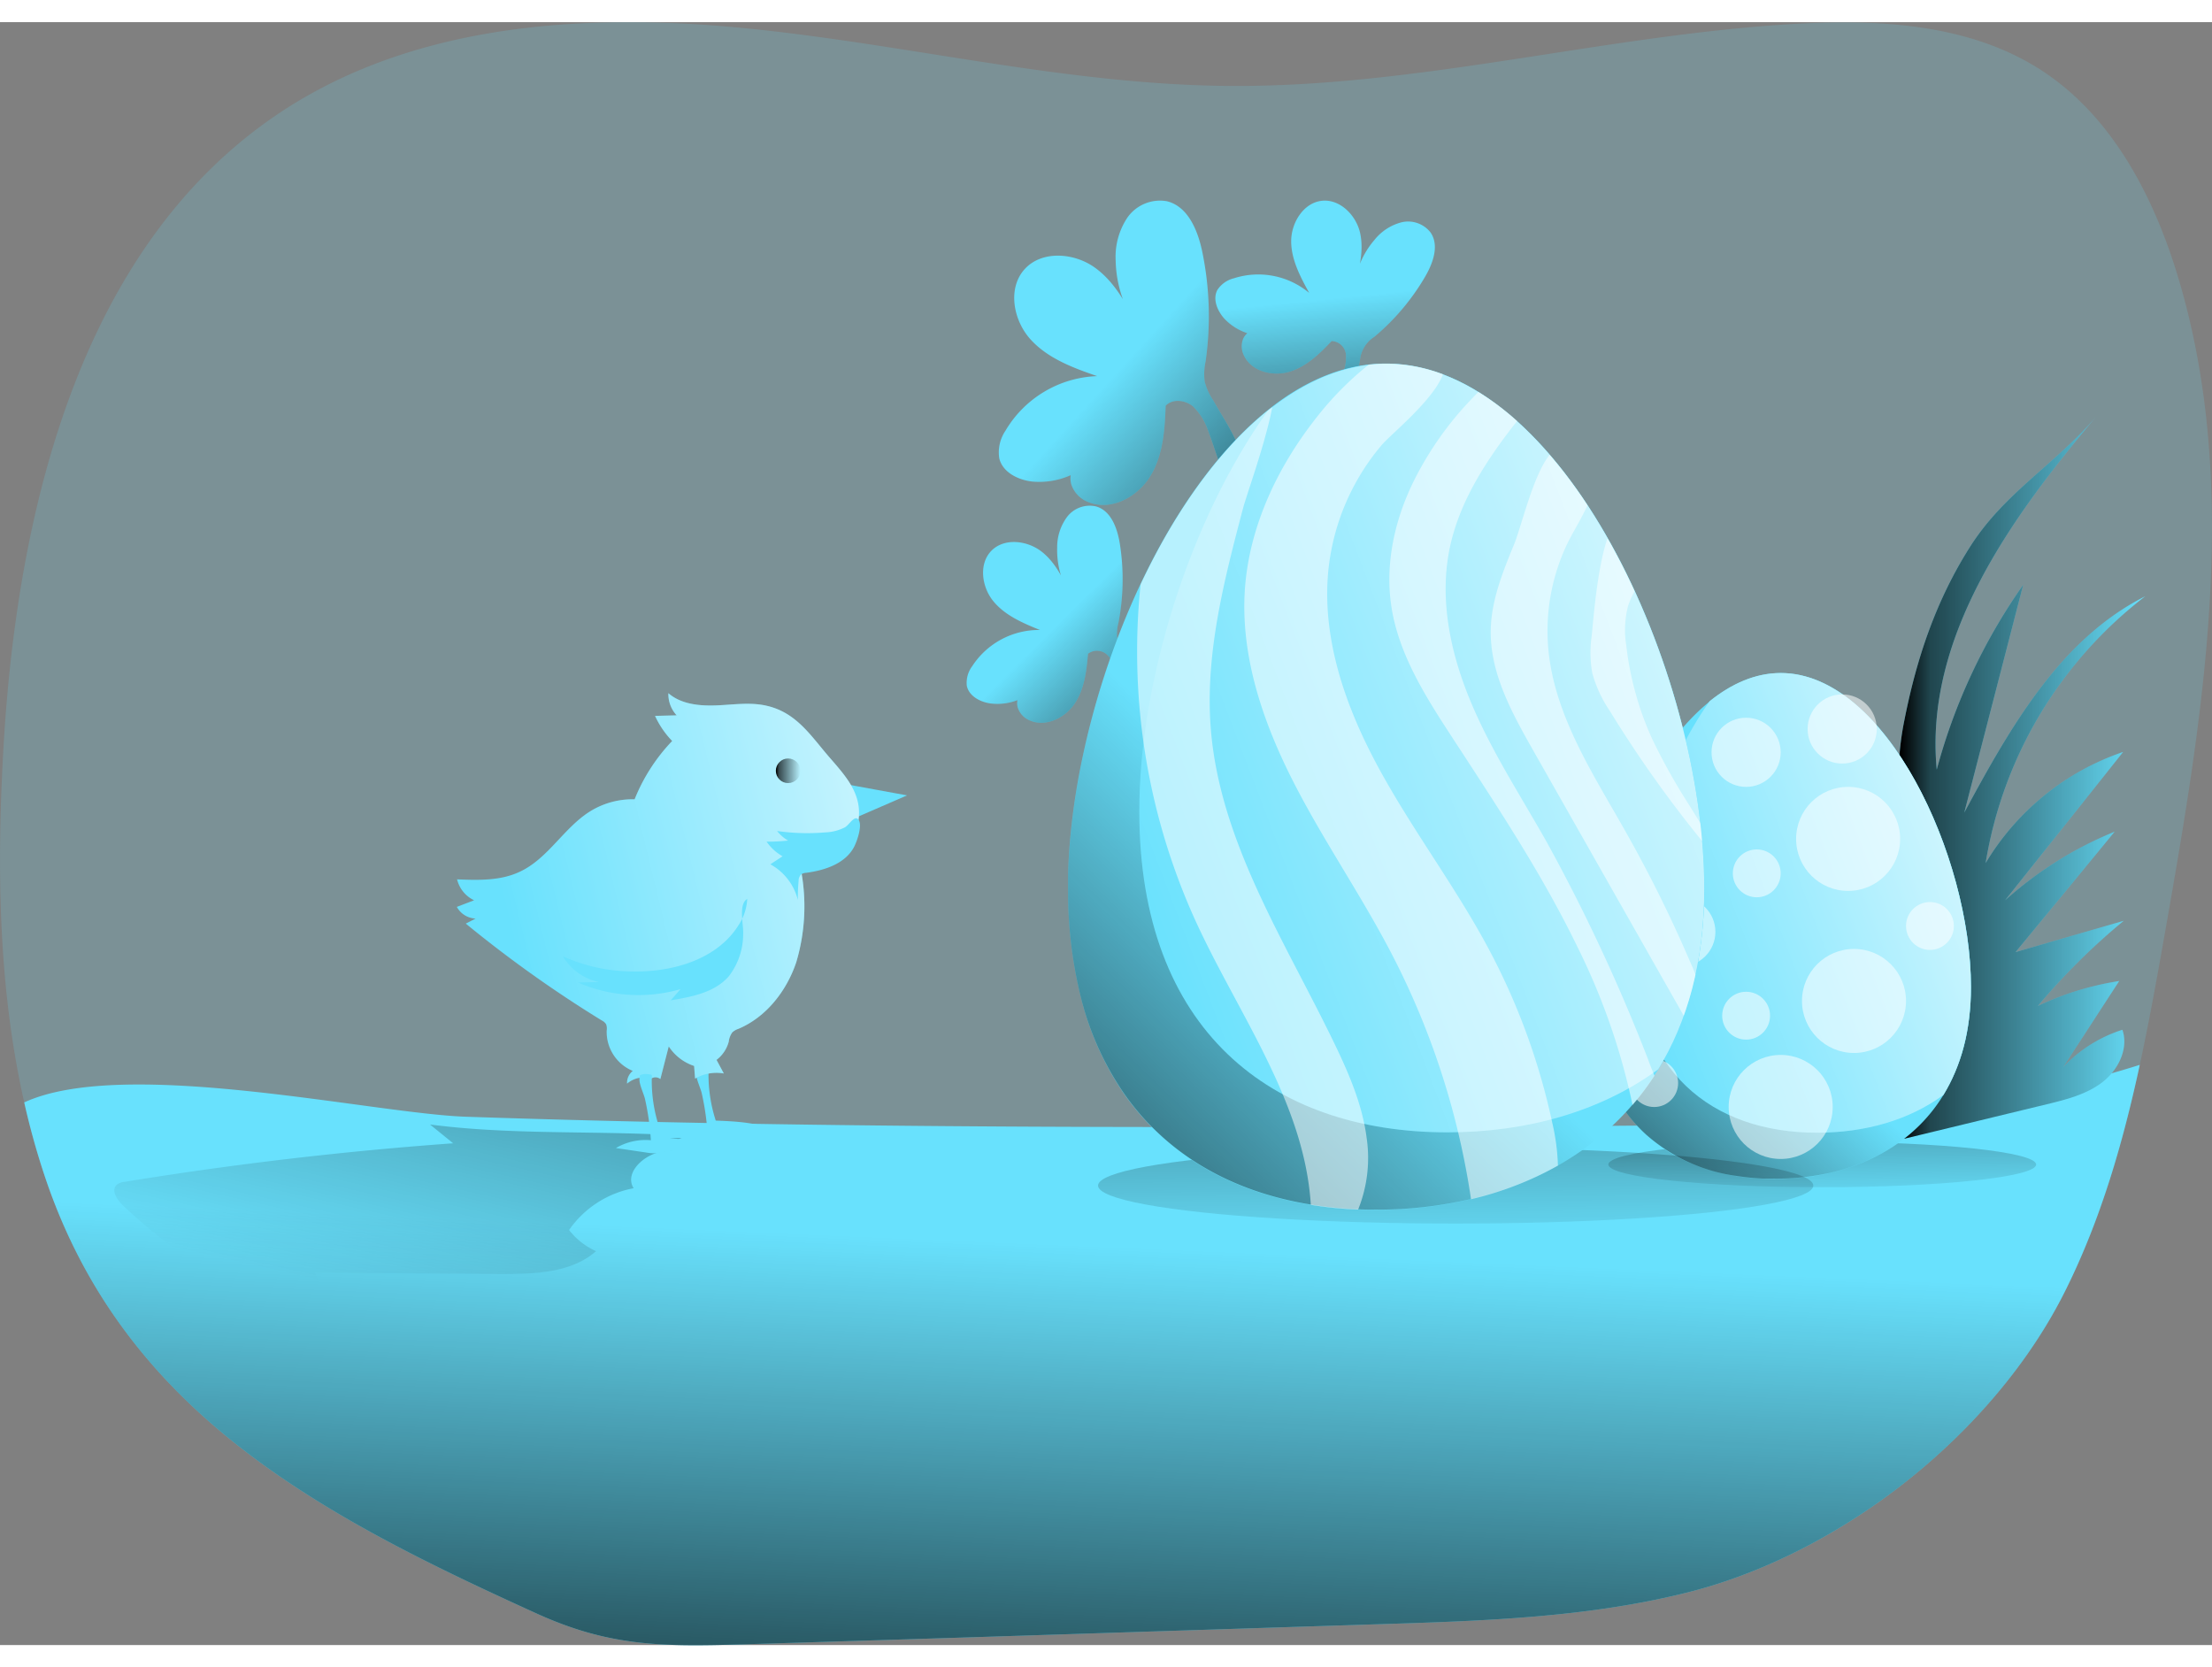<svg id="Layer_1" data-name="Layer 1" xmlns="http://www.w3.org/2000/svg" xmlns:xlink="http://www.w3.org/1999/xlink" viewBox="0 0 361.46 265.19" width="406" height="306" class="illustration styles_illustrationTablet__1DWOa"><rect x="0" y="0" width="361.46" height="265.19" fill="#808080" stroke="none"/><defs><linearGradient id="linear-gradient" x1="221.86" y1="127.07" x2="188.03" y2="96.2" gradientUnits="userSpaceOnUse"><stop offset="0.01"></stop><stop offset="0.13" stop-opacity="0.69"></stop><stop offset="1" stop-opacity="0"></stop></linearGradient><linearGradient id="linear-gradient-2" x1="694.78" y1="1281.74" x2="670.48" y2="1259.56" gradientTransform="translate(562.93 -1300.23) rotate(41.87)" xlink:href="#linear-gradient"></linearGradient><linearGradient id="linear-gradient-3" x1="241.5" y1="255.64" x2="217.2" y2="233.47" gradientTransform="translate(-28.01 -105.51) rotate(2.78)" xlink:href="#linear-gradient"></linearGradient><linearGradient id="linear-gradient-4" x1="176.52" y1="329.26" x2="180.33" y2="239.82" xlink:href="#linear-gradient"></linearGradient><linearGradient id="linear-gradient-5" x1="314.83" y1="163.44" x2="355.2" y2="163.44" xlink:href="#linear-gradient"></linearGradient><linearGradient id="linear-gradient-6" x1="297.26" y1="153.76" x2="297.88" y2="193.97" xlink:href="#linear-gradient"></linearGradient><linearGradient id="linear-gradient-7" x1="252.44" y1="236" x2="290.03" y2="197.03" xlink:href="#linear-gradient"></linearGradient><linearGradient id="linear-gradient-8" x1="333.58" y1="171.49" x2="269.08" y2="196.08" gradientUnits="userSpaceOnUse"><stop offset="0.01" stop-color="#fff"></stop><stop offset="0.13" stop-color="#fff" stop-opacity="0.69"></stop><stop offset="1" stop-color="#fff" stop-opacity="0"></stop></linearGradient><linearGradient id="linear-gradient-9" x1="91.77" y1="139.01" x2="67.24" y2="248.12" xlink:href="#linear-gradient"></linearGradient><linearGradient id="linear-gradient-10" x1="164.23" y1="169.68" x2="88.11" y2="188.08" xlink:href="#linear-gradient-8"></linearGradient><linearGradient id="linear-gradient-11" x1="126.78" y1="122.33" x2="130.8" y2="122.33" xlink:href="#linear-gradient"></linearGradient><linearGradient id="linear-gradient-12" x1="237.02" y1="135.09" x2="238.05" y2="202.32" xlink:href="#linear-gradient"></linearGradient><linearGradient id="linear-gradient-13" x1="158.97" y1="245.69" x2="221.81" y2="180.52" xlink:href="#linear-gradient"></linearGradient><linearGradient id="linear-gradient-14" x1="294.61" y1="137.82" x2="186.78" y2="178.94" xlink:href="#linear-gradient-8"></linearGradient></defs><title>5</title><path d="M358.58,187.9c-1.32,7.5-2.65,15-4.28,22.52-2.77,12.82-6.4,25.39-12.26,37.09-11.53,23-36.25,42.58-61.18,49-16.41,4.2-33.5,4.76-50.43,5.3-34.87,1.1-69.74,2.27-104.61,3.31-13.25.4-21.76.3-33.57-5.08-34.69-15.77-67.19-32.56-80.2-71.13A123,123,0,0,1,8.6,216.56c-4.23-18.66-4.49-38.19-3.43-57.37,2.2-39.58,12.68-83.26,45.94-104.84,1.1-.72,2.22-1.4,3.35-2.05,21.5-12.41,48-13.72,72.86-11.18,26.16,2.68,52,9.17,78.26,9.34,31,.21,61.34-8.33,92.25-10.13,14-.81,28.81,0,40.51,7.65,11.12,7.27,17.81,19.73,21.81,32.4C371,114.91,364.85,152.23,358.58,187.9Z" transform="translate(-4.64 -40.04)" fill="#68e1fd" opacity="0.18" style="isolation: isolate;"></path><path d="M202.93,101.91a10,10,0,0,1-1.44-3.15,9.89,9.89,0,0,1,.15-3.25,51.85,51.85,0,0,0-.55-18c-.72-3.46-2.34-7.38-5.78-8.21A6.5,6.5,0,0,0,188.85,72a11.52,11.52,0,0,0-1.9,7,19.59,19.59,0,0,0,3.8,11.21c-1.84-3.76-3.83-7.66-7.24-10.09s-8.68-2.81-11.47.32-1.82,8.33,1,11.44,6.93,4.64,10.89,6a18.15,18.15,0,0,0-15,8.94,6.31,6.31,0,0,0-1,4.5c.56,2.31,3.13,3.56,5.49,3.8a12.6,12.6,0,0,0,12.21-6.73c-3.13,1.38-6.87,4-5.91,7.24a4.69,4.69,0,0,0,2.83,2.86c3.69,1.46,8-.88,10.07-4.28s2.36-7.53,2.5-11.49c1.13-1.2,3.2-.94,4.47.1a10,10,0,0,1,2.53,4.16c1.24,3.14,2.24,7.58,4.37,10C210.63,113.18,205,105.68,202.93,101.91Z" transform="translate(-4.64 -40.04)" fill="#68e1fd"></path><path d="M202.93,101.91a10,10,0,0,1-1.44-3.15,9.89,9.89,0,0,1,.15-3.25,51.85,51.85,0,0,0-.55-18c-.72-3.46-2.34-7.38-5.78-8.21A6.5,6.5,0,0,0,188.85,72a11.52,11.52,0,0,0-1.9,7,19.59,19.59,0,0,0,3.8,11.21c-1.84-3.76-3.83-7.66-7.24-10.09s-8.68-2.81-11.47.32-1.82,8.33,1,11.44,6.93,4.64,10.89,6a18.15,18.15,0,0,0-15,8.94,6.31,6.31,0,0,0-1,4.5c.56,2.31,3.13,3.56,5.49,3.8a12.6,12.6,0,0,0,12.21-6.73c-3.13,1.38-6.87,4-5.91,7.24a4.69,4.69,0,0,0,2.83,2.86c3.69,1.46,8-.88,10.07-4.28s2.36-7.53,2.5-11.49c1.13-1.2,3.2-.94,4.47.1a10,10,0,0,1,2.53,4.16c1.24,3.14,2.24,7.58,4.37,10C210.63,113.18,205,105.68,202.93,101.91Z" transform="translate(-4.64 -40.04)" fill="url(#linear-gradient)"></path><path d="M226.85,95.45a5.14,5.14,0,0,1,2.38-4,37.33,37.33,0,0,0,8.33-9.89c1.27-2.2,2.29-5.07.84-7.16a4.65,4.65,0,0,0-4.76-1.65,8.31,8.31,0,0,0-4.39,2.86,14,14,0,0,0-3.34,7.82c.82-2.89,1.62-5.94,1-8.87s-3.29-5.66-6.28-5.33-5,3.59-5,6.6,1.49,5.81,2.94,8.45a13,13,0,0,0-12.29-2.39,4.51,4.51,0,0,0-2.71,1.91c-.81,1.51,0,3.41,1.12,4.67a9,9,0,0,0,9.75,2.25c-2.33-.76-5.57-1.17-6.63,1a3.34,3.34,0,0,0,.15,2.89c1.27,2.55,4.71,3.37,7.43,2.54s4.87-2.9,6.85-5a2.44,2.44,0,0,1,2.34,2.2,7.09,7.09,0,0,1-.64,3.43c-.84,2.28-2.43,5.13-2.47,7.47C225.56,105.17,226.14,98.45,226.85,95.45Z" transform="translate(-4.64 -40.04)" fill="#68e1fd"></path><path d="M226.85,95.45a5.14,5.14,0,0,1,2.38-4,37.33,37.33,0,0,0,8.33-9.89c1.27-2.2,2.29-5.07.84-7.16a4.65,4.65,0,0,0-4.76-1.65,8.31,8.31,0,0,0-4.39,2.86,14,14,0,0,0-3.34,7.82c.82-2.89,1.62-5.94,1-8.87s-3.29-5.66-6.28-5.33-5,3.59-5,6.6,1.49,5.81,2.94,8.45a13,13,0,0,0-12.29-2.39,4.51,4.51,0,0,0-2.71,1.91c-.81,1.51,0,3.41,1.12,4.67a9,9,0,0,0,9.75,2.25c-2.33-.76-5.57-1.17-6.63,1a3.34,3.34,0,0,0,.15,2.89c1.27,2.55,4.71,3.37,7.43,2.54s4.87-2.9,6.85-5a2.44,2.44,0,0,1,2.34,2.2,7.09,7.09,0,0,1-.64,3.43c-.84,2.28-2.43,5.13-2.47,7.47C225.56,105.17,226.14,98.45,226.85,95.45Z" transform="translate(-4.64 -40.04)" fill="url(#linear-gradient-2)"></path><path d="M188.1,142.84a7.17,7.17,0,0,1-.92-2.31,7.08,7.08,0,0,1,.22-2.33,37.19,37.19,0,0,0,.23-12.93c-.4-2.51-1.42-5.38-3.86-6.09A4.64,4.64,0,0,0,179,120.9a8.31,8.31,0,0,0-1.61,5,14.06,14.06,0,0,0,2.34,8.18c-1.19-2.77-2.49-5.64-4.85-7.5s-6.12-2.31-8.23-.17-1.6,5.92.31,8.25,4.81,3.57,7.61,4.7a13,13,0,0,0-11.05,5.9,4.55,4.55,0,0,0-.9,3.19c.32,1.67,2.12,2.66,3.81,2.91a9.05,9.05,0,0,0,9-4.39c-2.3.88-5.07,2.6-4.5,5a3.37,3.37,0,0,0,1.94,2.15c2.59,1.18,5.78-.35,7.37-2.71s1.95-5.32,2.19-8.16a2.43,2.43,0,0,1,3.2.23,7,7,0,0,1,1.67,3.07c.79,2.29,1.35,5.51,2.79,7.35C193.23,151.19,189.44,145.61,188.1,142.84Z" transform="translate(-4.64 -40.04)" fill="#68e1fd"></path><path d="M188.1,142.84a7.17,7.17,0,0,1-.92-2.31,7.08,7.08,0,0,1,.22-2.33,37.19,37.19,0,0,0,.23-12.93c-.4-2.51-1.42-5.38-3.86-6.09A4.64,4.64,0,0,0,179,120.9a8.31,8.31,0,0,0-1.61,5,14.06,14.06,0,0,0,2.34,8.18c-1.19-2.77-2.49-5.64-4.85-7.5s-6.12-2.31-8.23-.17-1.6,5.92.31,8.25,4.81,3.57,7.61,4.7a13,13,0,0,0-11.05,5.9,4.55,4.55,0,0,0-.9,3.19c.32,1.67,2.12,2.66,3.81,2.91a9.05,9.05,0,0,0,9-4.39c-2.3.88-5.07,2.6-4.5,5a3.37,3.37,0,0,0,1.94,2.15c2.59,1.18,5.78-.35,7.37-2.71s1.95-5.32,2.19-8.16a2.43,2.43,0,0,1,3.2.23,7,7,0,0,1,1.67,3.07c.79,2.29,1.35,5.51,2.79,7.35C193.23,151.19,189.44,145.61,188.1,142.84Z" transform="translate(-4.64 -40.04)" fill="url(#linear-gradient-3)"></path><path d="M354.3,210.42c-2.77,12.82-6.4,25.39-12.26,37.09-11.53,23-36.25,42.58-61.18,49-16.41,4.2-33.5,4.76-50.43,5.3-34.87,1.1-69.74,2.27-104.61,3.31-13.25.4-21.76.3-33.57-5.08-34.69-15.77-67.19-32.56-80.2-71.13A123,123,0,0,1,8.6,216.56c16.35-7.55,57,1.83,72.19,2.34,59.41,2,118.86,1.77,178.3,1.53C291.13,220.3,323.8,220.08,354.3,210.42Z" transform="translate(-4.64 -40.04)" fill="#68e1fd"></path><path d="M354.3,210.42c-2.77,12.82-6.4,25.39-12.26,37.09-11.53,23-36.25,42.58-61.18,49-16.41,4.2-33.5,4.76-50.43,5.3-34.87,1.1-69.74,2.27-104.61,3.31-13.25.4-21.76.3-33.57-5.08-34.69-15.77-67.19-32.56-80.2-71.13A123,123,0,0,1,8.6,216.56c16.35-7.55,57,1.83,72.19,2.34,59.41,2,118.86,1.77,178.3,1.53C291.13,220.3,323.8,220.08,354.3,210.42Z" transform="translate(-4.64 -40.04)" fill="url(#linear-gradient-4)"></path><path d="M347.25,104.39c-14,16.64-28.17,36.15-26.13,57.79A95.49,95.49,0,0,1,335.24,132l-9.62,37.2c7.41-13.75,15.63-28.33,29.58-35.35a68.91,68.91,0,0,0-26.09,43.6,42,42,0,0,1,22.47-18.16l-19.3,24.25a62.06,62.06,0,0,1,17.91-11.22L334,192l17.68-5.12a106.28,106.28,0,0,0-14.05,13.93,48.9,48.9,0,0,1,13.31-4.09l-9.2,14.13a22.69,22.69,0,0,1,9.72-6.16c1.05,3.1-.69,6.59-3.29,8.58s-5.88,2.82-9.06,3.59L315.8,222.5a218.19,218.19,0,0,0,.53-37.91c-.78-10.56-2.62-19.87-.53-30.31,2-10.22,5.18-19.75,10.82-28.6S340.8,112.06,347.25,104.39Z" transform="translate(-4.64 -40.04)" fill="#68e1fd"></path><path d="M347.25,104.39c-14,16.64-28.17,36.15-26.13,57.79A95.49,95.49,0,0,1,335.24,132l-9.62,37.2c7.41-13.75,15.63-28.33,29.58-35.35a68.91,68.91,0,0,0-26.09,43.6,42,42,0,0,1,22.47-18.16l-19.3,24.25a62.06,62.06,0,0,1,17.91-11.22L334,192l17.68-5.12a106.28,106.28,0,0,0-14.05,13.93,48.9,48.9,0,0,1,13.31-4.09l-9.2,14.13a22.69,22.69,0,0,1,9.72-6.16c1.05,3.1-.69,6.59-3.29,8.58s-5.88,2.82-9.06,3.59L315.8,222.5a218.19,218.19,0,0,0,.53-37.91c-.78-10.56-2.62-19.87-.53-30.31,2-10.22,5.18-19.75,10.82-28.6S340.8,112.06,347.25,104.39Z" transform="translate(-4.64 -40.04)" fill="url(#linear-gradient-5)"></path><ellipse cx="297.77" cy="186.67" rx="34.95" ry="3.71" fill="url(#linear-gradient-6)"></ellipse><path d="M326.71,197.55v.17a40.6,40.6,0,0,1-.5,6.49,30.39,30.39,0,0,1-3.71,10.64c-.09.17-.19.33-.29.49a25.9,25.9,0,0,1-3.79,4.84c-5.95,6-14.54,8.9-23.78,8.9-8.35,0-15.69-2.35-21-7.24a24.77,24.77,0,0,1-3.75-4.32A29,29,0,0,1,265.7,208a42.61,42.61,0,0,1-1.16-10.25c0-.47,0-.93,0-1.4,0-1.24.11-2.51.23-3.79a67.79,67.79,0,0,1,1.28-8.13c2.86-13.14,9.48-26.58,18-33.41,3.58-2.89,7.5-4.6,11.59-4.6C312.75,146.39,326.64,176.17,326.71,197.55Z" transform="translate(-4.64 -40.04)" fill="#68e1fd"></path><path d="M326.71,197.55v.16a40.41,40.41,0,0,1-.5,6.49c-.11.64-.23,1.27-.36,1.88a29.43,29.43,0,0,1-1.15,4,28.61,28.61,0,0,1-2.2,4.74c-.09.17-.19.33-.29.49l-.39.63a26.69,26.69,0,0,1-2.15,2.86c-.4.46-.82.92-1.25,1.35a27.51,27.51,0,0,1-6,4.57,32.21,32.21,0,0,1-8.5,3.29,40.22,40.22,0,0,1-9.27,1c-.59,0-1.18,0-1.76,0a40.15,40.15,0,0,1-4.62-.46,27.9,27.9,0,0,1-14.66-6.75,24.77,24.77,0,0,1-3.75-4.32A29,29,0,0,1,265.7,208a42.78,42.78,0,0,1-1.16-10.27c0-.46,0-.92,0-1.39,0-1.24.12-2.51.24-3.79a68.11,68.11,0,0,1,1.28-8.13A77.89,77.89,0,0,1,271.64,168c3.27-7,7.53-13.05,12.39-17,.16-.13.31-.25.48-.37a19.05,19.05,0,0,1,9.41-4.13,15.17,15.17,0,0,1,7.26.94,19.59,19.59,0,0,1,3.43,1.71,25.93,25.93,0,0,1,3.78,2.84,33.32,33.32,0,0,1,3.2,3.29,45.32,45.32,0,0,1,3.71,4.93c.67,1,1.32,2.09,1.95,3.2.94,1.65,1.83,3.37,2.65,5.16a76.73,76.73,0,0,1,6.42,22.66h0c.07.6.13,1.21.18,1.81C326.63,194.57,326.7,196.08,326.71,197.55Z" transform="translate(-4.64 -40.04)" fill="url(#linear-gradient-7)"></path><path d="M326.71,197.71c0,7.13-1.66,13-4.5,17.63-5.65,4.16-12.9,6.17-20.61,6.17-17.17,0-30.11-10-30.11-31.38,0-12.73,4.93-28.47,12.53-39.14,3.59-2.89,7.5-4.6,11.6-4.6C312.79,146.39,326.71,176.32,326.71,197.71Z" transform="translate(-4.64 -40.04)" fill="#68e1fd"></path><path d="M326.71,197.71c0,7.13-1.66,13-4.5,17.63-5.65,4.16-12.9,6.17-20.61,6.17-17.17,0-30.11-10-30.11-31.38,0-12.73,4.93-28.47,12.53-39.14,3.59-2.89,7.5-4.6,11.6-4.6C312.79,146.39,326.71,176.32,326.71,197.71Z" transform="translate(-4.64 -40.04)" fill="url(#linear-gradient-8)"></path><circle cx="302" cy="133.46" r="8.5" fill="#fff" opacity="0.54"></circle><circle cx="302.96" cy="159.94" r="8.5" fill="#fff" opacity="0.54"></circle><circle cx="290.98" cy="177.26" r="8.5" fill="#fff" opacity="0.54"></circle><circle cx="285.33" cy="119.31" r="5.65" fill="#fff" opacity="0.54"></circle><circle cx="301.03" cy="115.5" r="5.65" fill="#fff" opacity="0.54"></circle><circle cx="274.66" cy="148.65" r="5.65" fill="#fff" opacity="0.54"></circle><circle cx="287.07" cy="139.09" r="3.91" fill="#fff" opacity="0.54"></circle><circle cx="315.37" cy="147.69" r="3.91" fill="#fff" opacity="0.54"></circle><circle cx="285.33" cy="162.35" r="3.91" fill="#fff" opacity="0.54"></circle><circle cx="270.31" cy="173.36" r="3.91" fill="#fff" opacity="0.54"></circle><path d="M74.91,220.17l3.78,3.07q-27,1.95-53.69,6.3a2.38,2.38,0,0,0-1.26.46c-1,.87,0,2.42.9,3.31a89,89,0,0,0,35,20.48l-3.53-9.41,30.26.22c5.5,0,11.53-.11,15.67-3.73a11.65,11.65,0,0,1-4.41-3.46,16.58,16.58,0,0,1,10.55-6.83c-1.54-2.47,1.56-5.4,4.42-5.93s6.2-.21,8.28-2.25C105.55,220.87,90.23,222.16,74.91,220.17Z" transform="translate(-4.64 -40.04)" fill="url(#linear-gradient-9)"></path><path d="M120.27,221.79a9.59,9.59,0,0,0-5.71,1.27l4.84.72a8.33,8.33,0,0,0,1.57.14,15.46,15.46,0,0,0,1.66-.25c3.37-.55,6.79.39,10.07,1.32-.37-1.26-1.75-1.89-3-2.29a30.53,30.53,0,0,0-6.36-1.28,67,67,0,0,1,9.71.64c-3.32-2.16-7.49-2.38-11.45-2.53a24.4,24.4,0,0,1-1.17-8.35c0-.18-1.13-.23-1.29-.2-.76.16-.65.13-.73.74-.11.84.71,2.49.9,3.34A42.31,42.31,0,0,1,120.27,221.79Z" transform="translate(-4.64 -40.04)" fill="#68e1fd"></path><path d="M141.6,164.33l11.26,2.06L143,170.67S140.57,167.42,141.6,164.33Z" transform="translate(-4.64 -40.04)" fill="#68e1fd"></path><path d="M129.66,151.69c-2.66-.55-5.41-.09-8.12,0s-5.64-.22-7.68-2a5.09,5.09,0,0,0,1.35,3.62l-3.53.09a14.7,14.7,0,0,0,2.8,4.1,29.86,29.86,0,0,0-6.14,9.53,13.17,13.17,0,0,0-7.14,1.89c-4.42,2.69-7,7.87-11.74,10-3.12,1.44-6.7,1.33-10.13,1.19a5.12,5.12,0,0,0,2.78,3.42l-2.82,1.08a3.67,3.67,0,0,0,3.07,1.91l-1.61.82A199.89,199.89,0,0,0,103,203.18a1.66,1.66,0,0,1,.69.62,2,2,0,0,1,.09,1,6.9,6.9,0,0,0,4.26,6.61,2.49,2.49,0,0,0-.93,2.08,4.34,4.34,0,0,1,1.76-.9,1.52,1.52,0,0,1,1.68.77,1.25,1.25,0,0,1,2-.61l1.37-5.34a7.91,7.91,0,0,0,4.14,3.19l.16,2.07a7,7,0,0,1,4.7-.84l-1.19-2.22a5.53,5.53,0,0,0,2-3,3.18,3.18,0,0,1,.57-1.49,2.67,2.67,0,0,1,1-.58c4.56-1.93,7.87-6.18,9.45-10.87a31.93,31.93,0,0,0,.85-14.68,10.23,10.23,0,0,0,9-7.1c1.46-4.9-1.19-8-4.14-11.39C137.21,156.82,134.87,152.76,129.66,151.69Z" transform="translate(-4.64 -40.04)" fill="#68e1fd"></path><path d="M129.66,151.69c-2.66-.55-5.41-.09-8.12,0s-5.64-.22-7.68-2a5.09,5.09,0,0,0,1.35,3.62l-3.53.09a14.7,14.7,0,0,0,2.8,4.1,29.86,29.86,0,0,0-6.14,9.53,13.17,13.17,0,0,0-7.14,1.89c-4.42,2.69-7,7.87-11.74,10-3.12,1.44-6.7,1.33-10.13,1.19a5.12,5.12,0,0,0,2.78,3.42l-2.82,1.08a3.67,3.67,0,0,0,3.07,1.91l-1.61.82A199.89,199.89,0,0,0,103,203.18a1.66,1.66,0,0,1,.69.62,2,2,0,0,1,.09,1,6.9,6.9,0,0,0,4.26,6.61,2.49,2.49,0,0,0-.93,2.08,4.34,4.34,0,0,1,1.76-.9,1.52,1.52,0,0,1,1.68.77,1.25,1.25,0,0,1,2-.61l1.37-5.34a7.91,7.91,0,0,0,4.14,3.19l.16,2.07a7,7,0,0,1,4.7-.84l-1.19-2.22a5.53,5.53,0,0,0,2-3,3.18,3.18,0,0,1,.57-1.49,2.67,2.67,0,0,1,1-.58c4.56-1.93,7.87-6.18,9.45-10.87a31.93,31.93,0,0,0,.85-14.68,10.23,10.23,0,0,0,9-7.1c1.46-4.9-1.19-8-4.14-11.39C137.21,156.82,134.87,152.76,129.66,151.69Z" transform="translate(-4.64 -40.04)" fill="url(#linear-gradient-10)"></path><path d="M125.34,187.57c-3.47,5.59-10.69,7.71-17.28,7.59a28,28,0,0,1-11.43-2.47,9,9,0,0,0,5.87,4.2l-3.41.08a24.82,24.82,0,0,0,16.75,1.08l-1.6,1.83c3.46-.57,7.21-1.29,9.5-3.94a11.29,11.29,0,0,0,2.34-6.95c.07-1.55-.8-4.81.66-5.68A8.4,8.4,0,0,1,125.34,187.57Z" transform="translate(-4.64 -40.04)" fill="#68e1fd"></path><path d="M111,222.74a9.54,9.54,0,0,0-5.72,1.28l4.84.71a8.44,8.44,0,0,0,1.58.14,11.67,11.67,0,0,0,1.66-.25c3.37-.55,6.78.39,10.07,1.32-.38-1.26-1.76-1.89-3-2.29a30.79,30.79,0,0,0-6.36-1.28,67.2,67.2,0,0,1,9.71.64c-3.32-2.16-7.5-2.38-11.46-2.53a24.15,24.15,0,0,1-1.16-8.35c0-.18-1.14-.23-1.29-.2-.76.16-.66.13-.73.74-.11.84.71,2.49.9,3.34A43.48,43.48,0,0,1,111,222.74Z" transform="translate(-4.64 -40.04)" fill="#68e1fd"></path><circle cx="128.79" cy="122.33" r="2.01" fill="url(#linear-gradient-11)"></circle><path d="M142.71,171.61a7.8,7.8,0,0,1-3.27.83,34.58,34.58,0,0,1-7.81-.23,6.09,6.09,0,0,0,1.79,1.56,29.48,29.48,0,0,1-3.51.18,7.87,7.87,0,0,0,2.61,2.39l-2,1.31a9.19,9.19,0,0,1,4.5,5.83,27,27,0,0,1,.12-3.11,1.5,1.5,0,0,1,.39-1.05,1.57,1.57,0,0,1,.85-.28c3.07-.4,6.41-1.51,7.84-4.26.46-.89,1.29-3.26.8-4.25C144.41,169.33,143.45,171.18,142.71,171.61Z" transform="translate(-4.64 -40.04)" fill="#68e1fd"></path><ellipse cx="237.87" cy="190.11" rx="58.44" ry="6.21" fill="url(#linear-gradient-12)"></ellipse><path d="M283.13,181.41v.27a66.71,66.71,0,0,1-.84,10.85,50.81,50.81,0,0,1-6.19,17.8l-.48.82a44.55,44.55,0,0,1-6.35,8.1c-9.94,10-24.3,14.87-39.75,14.87-14,0-26.24-3.93-35.18-12.1a41.19,41.19,0,0,1-6.27-7.23,48.67,48.67,0,0,1-6.95-16,71.38,71.38,0,0,1-1.94-17.15c0-.78,0-1.55,0-2.33q.08-3.12.39-6.35a113.16,113.16,0,0,1,2.14-13.59c4.77-22,15.85-44.43,30-55.85,6-4.84,12.54-7.69,19.39-7.69C259.79,95.87,283,145.65,283.13,181.41Z" transform="translate(-4.64 -40.04)" fill="#68e1fd"></path><path d="M283.13,181.41v.27a66.71,66.71,0,0,1-.84,10.85c-.17,1.07-.37,2.12-.59,3.14a52.19,52.19,0,0,1-1.92,6.73,46.9,46.9,0,0,1-3.69,7.93c-.15.28-.31.56-.48.82s-.44.71-.66,1a43.84,43.84,0,0,1-3.59,4.78c-.67.78-1.37,1.54-2.09,2.27a46.05,46.05,0,0,1-10,7.63,53.92,53.92,0,0,1-14.2,5.5,67.32,67.32,0,0,1-15.5,1.75c-1,0-2,0-3-.06a64.24,64.24,0,0,1-7.73-.77c-9.54-1.54-17.93-5.27-24.5-11.28a40.83,40.83,0,0,1-6.27-7.23,48.5,48.5,0,0,1-6.95-15.95,71.47,71.47,0,0,1-1.94-17.16c0-.77,0-1.55,0-2.33.06-2.08.19-4.2.4-6.34a112.85,112.85,0,0,1,2.14-13.59,129.62,129.62,0,0,1,9.3-27.49c5.48-11.64,12.59-21.82,20.72-28.37l.8-.62A31.82,31.82,0,0,1,228.31,96a24.5,24.5,0,0,1,2.85-.17,26.28,26.28,0,0,1,9.28,1.74,33.1,33.1,0,0,1,5.75,2.86,43.6,43.6,0,0,1,6.32,4.74,60.79,60.79,0,0,1,5.35,5.5,78.16,78.16,0,0,1,6.19,8.25c1.13,1.71,2.22,3.5,3.26,5.34,1.58,2.76,3.06,5.65,4.43,8.64a128.17,128.17,0,0,1,10.74,37.89h0c.12,1,.22,2,.3,3Q283.11,177.72,283.13,181.41Z" transform="translate(-4.64 -40.04)" fill="url(#linear-gradient-13)"></path><path d="M283.13,181.67c0,11.92-2.76,21.72-7.52,29.48-9.45,6.94-21.57,10.3-34.46,10.3-28.71,0-50.34-16.67-50.34-52.45,0-21.28,8.24-47.61,21-65.45,6-4.83,12.54-7.68,19.38-7.68C259.86,95.87,283.13,145.9,283.13,181.67Z" transform="translate(-4.64 -40.04)" fill="#68e1fd"></path><path d="M283.13,181.67c0,11.92-2.76,21.72-7.52,29.48-9.45,6.94-21.57,10.3-34.46,10.3-28.71,0-50.34-16.67-50.34-52.45,0-21.28,8.24-47.61,21-65.45,6-4.83,12.54-7.68,19.38-7.68C259.86,95.87,283.13,145.9,283.13,181.67Z" transform="translate(-4.64 -40.04)" fill="url(#linear-gradient-14)"></path><g opacity="0.52"><path d="M275,212.2a43.84,43.84,0,0,1-3.59,4.78,107.84,107.84,0,0,0-8.9-25.62c-5.87-12.15-13.38-23.41-20.75-34.72-4.24-6.51-8.53-13.3-9.74-21-1.1-7,.5-14.23,3.62-20.57A54.13,54.13,0,0,1,245,101.73c.42-.44.82-.87,1.23-1.26a43.6,43.6,0,0,1,6.32,4.74c-5,6.35-9.57,13.29-11.1,21.21-1.62,8.42.34,17.18,3.69,25.07s8.07,15.11,12.28,22.58a293.6,293.6,0,0,1,16.48,35.32C274.23,210.32,274.6,211.26,275,212.2Z" transform="translate(-4.64 -40.04)" fill="#fff"></path><path d="M281.7,195.67a52.19,52.19,0,0,1-1.92,6.73L255.15,159c-3.48-6.14-7.07-12.66-6.91-19.71.11-4.8,1.95-9.37,3.77-13.81,1.25-3,3.13-11.37,5.85-14.74a78.16,78.16,0,0,1,6.19,8.25c-.88,1.93-2,3.77-3,5.66a33.07,33.07,0,0,0-3.36,18.24c1.11,10.58,7.18,19.87,12.42,29.12a217.12,217.12,0,0,1,10.68,21.5Q281.27,194.56,281.7,195.67Z" transform="translate(-4.64 -40.04)" fill="#fff"></path><path d="M282.78,173.86a196.66,196.66,0,0,1-15.1-21.3,20.59,20.59,0,0,1-2.85-6.17,18.88,18.88,0,0,1-.1-6c.3-2.84.88-11,2.58-16,1.58,2.76,3.06,5.65,4.43,8.64a14.43,14.43,0,0,0-1.07,2.45,15.77,15.77,0,0,0-.28,6.42,50.65,50.65,0,0,0,4.36,15.54,101.28,101.28,0,0,0,5.87,10.46l1.86,3h0C282.6,171.85,282.7,172.86,282.78,173.86Z" transform="translate(-4.64 -40.04)" fill="#fff"></path><path d="M259.22,226.88a53.92,53.92,0,0,1-14.2,5.5,127.43,127.43,0,0,0-12.92-40c-5-9.65-11.24-18.63-16.17-28.32s-8.58-20.4-7.87-31.25c.69-10.3,5.31-20.07,11.72-28.18A51.42,51.42,0,0,1,228.31,96a24.5,24.5,0,0,1,2.85-.17,26.28,26.28,0,0,1,9.28,1.74c-1.58,4.25-8.36,9.66-10,11.55a37.56,37.56,0,0,0-8.67,19.9c-1.32,11.42,2.69,22.83,8.18,32.93s12.49,19.31,17.91,29.44A108.88,108.88,0,0,1,258.32,220,35,35,0,0,1,259.22,226.88Z" transform="translate(-4.64 -40.04)" fill="#fff"></path><path d="M226.57,234.07a64.24,64.24,0,0,1-7.73-.77c-1.05-16.88-12-31.33-19-46.76a106.28,106.28,0,0,1-8.82-54.61c5.48-11.64,12.59-21.82,20.72-28.37l.8-.62c-1.07,5.77-4.23,14.43-4.78,16.55-3.11,11.81-6.24,23.9-5.26,36.08,1.5,18.52,12.21,34.78,20.27,51.52,2.34,4.86,4.5,9.91,5.19,15.26A22.57,22.57,0,0,1,226.57,234.07Z" transform="translate(-4.64 -40.04)" fill="#fff"></path></g></svg>
